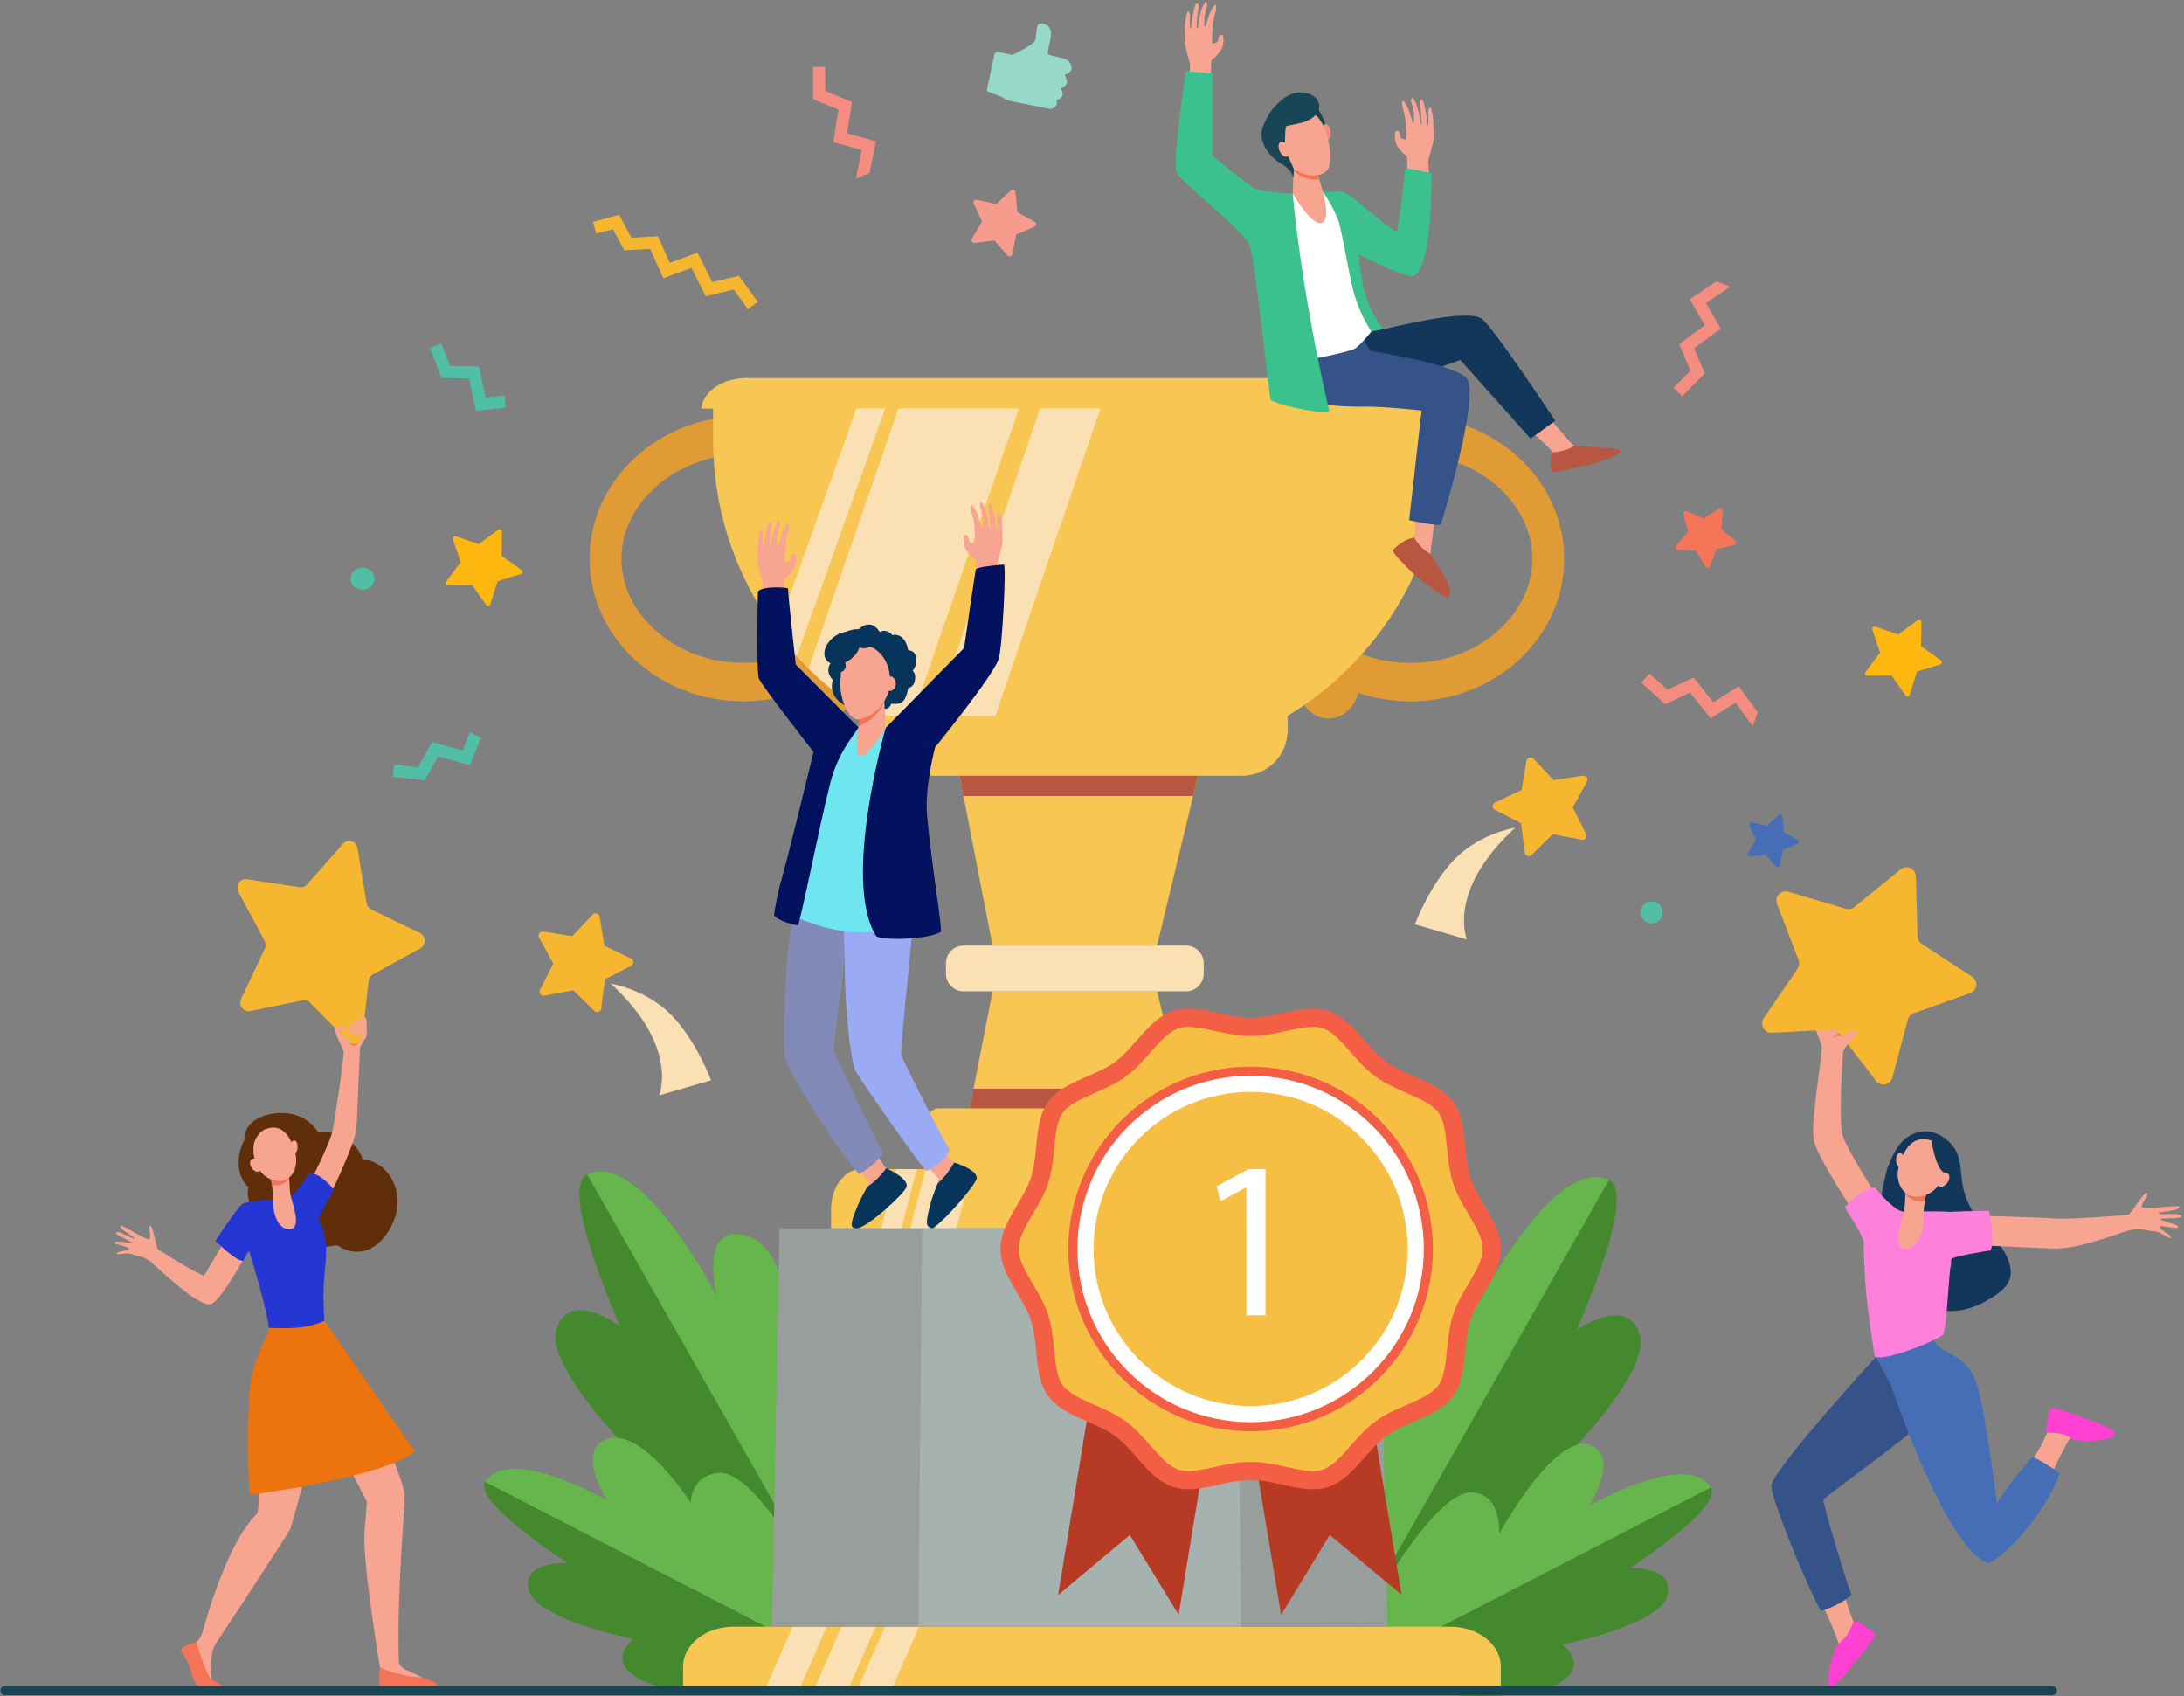 <svg width="725" height="563" viewBox="0 0 725 563" fill="none" xmlns="http://www.w3.org/2000/svg">
<rect x="0" y="0" width="725" height="563" fill="#808080" stroke="none"/>
<g clip-path="url(#clip0_2360_2199)">
<path d="M439.5 558.971C439.5 558.971 510.51 523.957 522.719 505.696C534.929 487.435 516.996 486.401 516.996 486.401C516.996 486.401 548.687 455.58 544.227 442.607C539.767 429.635 523.352 441.531 523.352 441.531C523.352 441.531 543.731 396.173 534.124 391.614C516.229 383.12 491.123 431.924 491.123 431.924C491.123 431.924 496.518 410.722 484.194 411.412C465.613 412.45 466.38 460.406 466.38 460.406C466.38 460.406 464.282 442.02 453.079 447.991C432.968 458.709 439.5 558.971 439.5 558.971Z" fill="#45892E"/>
<path d="M449.02 440.574C457.769 435.72 466.479 449.906 466.479 449.906C466.479 449.906 465.598 412.45 484.179 411.412C496.503 410.722 491.108 431.924 491.108 431.924C491.108 431.924 516.214 383.12 534.108 391.614L439.416 558.189C438.749 546.559 431.694 450.189 449.02 440.574Z" fill="#67B64D"/>
<path d="M441.335 559.396C441.335 559.396 499.41 566.611 514.447 560.182C529.484 553.753 518.709 545.813 518.709 545.813C518.709 545.813 550.999 539.468 553.491 529.563C555.982 519.658 541.087 520.448 541.087 520.448C541.087 520.448 572.045 500.402 567.906 493.652C560.195 481.084 524.707 501.321 524.707 501.321C524.707 501.321 536.688 490.291 528.721 485.712C516.706 478.81 497.701 509.036 497.701 509.036C497.701 509.036 498.88 501.585 489.467 500.76C472.576 499.28 441.335 559.396 441.335 559.396Z" fill="#45892E"/>
<path d="M489.086 495.353C498.499 496.177 497.701 509.042 497.701 509.042C497.701 509.042 517.049 473.215 529.064 480.117C537.031 484.696 527.607 499.729 527.607 499.729C527.607 499.729 560.195 481.09 567.906 493.658L441.16 559.082C445.468 551.554 473.309 493.968 489.086 495.353Z" fill="#67B64D"/>
<path d="M289.522 557.143C289.522 557.143 218.513 522.129 206.299 503.868C194.086 485.607 212.023 484.573 212.023 484.573C212.023 484.573 180.331 453.752 184.792 440.779C189.252 427.807 205.887 440.203 205.887 440.203C205.887 440.203 185.284 394.345 194.899 389.786C212.793 381.292 237.895 430.096 237.895 430.096C237.895 430.096 232.5 408.893 244.824 409.584C263.405 410.622 262.638 458.578 262.638 458.578C262.638 458.578 264.737 440.192 275.939 446.167C296.054 456.88 289.522 557.143 289.522 557.143Z" fill="#45892E"/>
<path d="M280.003 438.746C271.254 433.892 262.543 448.078 262.543 448.078C262.543 448.078 263.424 410.622 244.843 409.584C232.519 408.893 237.914 430.096 237.914 430.096C237.914 430.096 212.812 381.292 194.918 389.786L289.595 556.349C290.274 544.731 297.329 448.372 280.003 438.746Z" fill="#67B64D"/>
<path d="M287.687 557.577C287.687 557.577 229.612 564.788 214.575 558.363C199.538 551.938 210.313 543.994 210.313 543.994C210.313 543.994 178.023 537.653 175.535 527.732C173.048 517.812 188.458 518.8 188.458 518.8C188.458 518.8 156.977 498.579 161.117 491.818C168.828 479.276 204.315 499.498 204.315 499.498C204.315 499.498 192.335 488.464 200.301 483.889C212.316 476.983 231.325 507.209 231.325 507.209C231.325 507.209 230.142 499.758 239.555 498.933C256.446 497.457 287.687 557.577 287.687 557.577Z" fill="#45892E"/>
<path d="M238.567 488.847C229.15 489.675 229.299 498.817 229.299 498.817C229.299 498.817 211.973 471.388 199.958 478.29C191.991 482.868 201.416 497.901 201.416 497.901C201.416 497.901 168.828 479.278 161.117 491.831L287.866 557.254C283.555 549.727 254.34 487.466 238.567 488.847Z" fill="#67B64D"/>
<path d="M626.812 386.992C628.56 382.795 630.338 378.575 634.871 376.446C638.537 374.721 642.372 375.37 645.63 377.823C654.868 384.767 646.821 392.421 657.332 405.588C660.598 409.682 664.555 412.986 666.512 417.798C669.252 424.509 665.99 427.718 660.759 430.949C635.733 446.33 622.604 414.745 623.085 407.523C623.447 402.131 625.687 389.701 626.812 386.992Z" fill="#13375B"/>
<path d="M611.745 527.047C612.59 530.812 613.739 534.502 615.179 538.081C615.305 538.356 616.457 539.34 616.595 539.607C616.213 546.475 612.016 550.699 608.01 553.725C608.773 550.241 610.623 546.208 610.341 545.449C608.74 540.761 606.786 536.201 604.496 531.809C607.899 531.336 609.04 529.222 611.745 527.047Z" fill="#F7A491"/>
<path d="M627.19 445.438L648.496 461.619C648.496 461.619 637.946 471.768 633.997 475.538C630.048 479.307 605.629 496.874 605.282 497.74C605.026 498.381 610.837 518.572 614.584 529.351C612.333 531.64 607.373 533.907 604.439 534.651C597.052 520.556 587.975 496.496 587.975 493.238C587.963 487.919 627.19 445.438 627.19 445.438Z" fill="#355389"/>
<path d="M686.952 477.719C686.257 478.399 681.633 487.407 679.87 492.218C677.295 490.597 675.738 488.662 672.861 487.571C675.131 484.286 679.557 476.376 679.924 474.495C680.786 470.031 681.801 469.375 681.801 469.375C681.801 469.375 696.765 474.438 697.765 475.861C698.765 477.284 689.752 474.991 686.952 477.719Z" fill="#F7A491"/>
<path d="M679.748 475.497C678.604 475.497 679.847 470.251 680.13 469.041C680.431 467.683 681.217 467.274 681.412 467.225C681.942 467.095 698.581 472.723 701.389 474.745C701.612 474.942 701.808 475.166 701.973 475.413C703.499 478.282 689.798 478.828 687.825 477.572C686.055 476.458 684.972 475.481 679.748 475.497Z" fill="#FF40D2"/>
<path d="M622.642 450.212L641.239 442.699C641.162 442.73 641.349 443.462 641.365 443.512C643.108 450.3 652.429 447.682 656.245 459.476C658.958 467.809 662.93 498.973 662.93 498.973C662.93 498.973 665.745 493.632 674.494 483.757C675.173 482.994 683.792 488.916 683.792 488.916C677.382 505.91 661.644 519.718 659.511 518.741C645.111 512.133 627.816 460.01 627.843 460.014C626.213 456.824 622.642 450.212 622.642 450.212Z" fill="#466EB6"/>
<path d="M621.955 395.358C621.955 395.358 613.233 381.549 611.715 376.956C610.196 372.362 611.715 350.488 611.848 348.931C611.982 347.374 617.262 343.128 616.427 341.907C615.591 340.686 608.323 339.686 607.098 339.927C605.873 340.167 603.504 339.927 602.519 340.93C602.394 341.06 604.835 346.817 604.782 347.71C604.435 353.815 600.967 373.216 602.111 378.467C603.416 384.499 616.366 403.786 616.366 403.786L621.955 395.358Z" fill="#F7A491"/>
<path d="M653.628 403.402C653.628 403.402 676.959 403.982 682.079 404.402C687.2 404.822 705.789 403.257 706.498 403.193C707.208 403.128 711.981 395.046 712.771 395.913C713.561 396.779 710.123 399.911 711.187 400.724C712.252 401.537 723.683 399.717 723.53 400.56C723.248 402.143 716.579 401.941 716.583 402.704C716.586 403.467 723.565 402.277 724.038 403.544C724.511 404.81 717.33 404.059 717.04 404.623C716.75 405.188 723.702 406.226 722.992 407.405C722.611 408.046 716.838 406.336 716.865 407.21C716.892 408.084 721.104 410.068 720.585 410.762C720.066 411.457 717.281 408.63 714.839 408.595C712.397 408.561 710.642 407.283 706.75 408.355C702.858 409.427 689.581 414.78 681.244 414.387C672.907 413.994 654.536 413.174 654.536 413.174L653.628 403.402Z" fill="#F7A491"/>
<path d="M619.38 427.767C619.063 423.917 618.525 413.532 618.701 412.257C617.556 408.259 613.291 402.337 612.398 400.658C612.398 400.658 618.159 394.13 622.432 394.172C622.432 394.172 626.977 399.895 630.349 401.669C630.399 401.669 631.544 402.177 632.047 402.177C635.302 402.154 646.683 401.795 648.805 402.44L647.603 420.026C646.993 421.033 646.248 441.255 644.989 442.918C643.73 444.582 625.412 452.159 622.375 450.202C622.257 450.141 620.013 435.543 619.38 427.767Z" fill="#FF80DB"/>
<path d="M642.879 402.864C644.978 401.86 660.312 401.895 660.312 401.895C660.312 401.895 662.437 412.471 660.72 415.016C660.72 415.016 647.137 417.034 647.527 418.149L642.879 402.864Z" fill="#FF80DB"/>
<path d="M639.472 395.714C639.472 395.714 638.293 401.818 638.53 404.222C638.766 406.626 637.629 414.383 632.536 414.409C627.442 414.436 631.57 404.55 632.051 402.2C632.532 399.849 632.642 392.539 632.642 392.539L639.472 395.714Z" fill="#F7A491"/>
<path d="M632.536 396.194C632.612 394.199 632.639 392.531 632.639 392.531L639.472 395.717C639.472 395.717 639.232 396.965 638.988 398.556C635.996 399.151 633.829 398.045 632.536 396.194Z" fill="#F47458"/>
<path d="M641.968 378.878C643.684 379.941 644.964 381.582 645.577 383.506C646.538 386.669 645.443 394.834 638.644 396.807C631.845 398.779 628.9 392.312 630.3 387.268C631.7 382.224 634.73 375.795 641.968 378.878Z" fill="#F7A491"/>
<path d="M629.434 385.29C629.567 386.649 630.315 387.686 631.109 387.61C631.902 387.534 632.433 386.366 632.299 385.008C632.166 383.65 631.418 382.612 630.624 382.692C629.83 382.772 629.3 383.932 629.434 385.29Z" fill="#F7A491"/>
<path d="M615.244 538.249C615.626 537.154 620.086 540.443 621.131 541.103C622.31 541.866 622.425 542.724 622.406 542.926C622.348 543.457 611.791 557.425 608.632 559.405C608.276 559.575 607.875 559.627 607.487 559.554C605.671 558.925 608.201 547.726 610.479 545.437C611.963 543.968 613.481 543.163 615.244 538.249Z" fill="#FF40D2"/>
<path d="M653.971 329.639L635.241 336.297C634.771 336.465 634.348 336.745 634.01 337.112C633.672 337.48 633.428 337.924 633.299 338.407L628.175 357.663C628.027 358.218 627.726 358.721 627.307 359.114C626.887 359.507 626.366 359.775 625.803 359.887C625.239 359.999 624.655 359.951 624.117 359.748C623.58 359.545 623.11 359.196 622.76 358.739L610.631 342.924C610.327 342.528 609.932 342.211 609.478 342.002C609.025 341.792 608.528 341.696 608.029 341.722L588.189 342.756C587.614 342.785 587.043 342.652 586.539 342.374C586.035 342.095 585.62 341.682 585.339 341.18C585.057 340.678 584.922 340.107 584.948 339.532C584.973 338.957 585.159 338.401 585.483 337.926L596.72 321.493C597.002 321.08 597.18 320.605 597.238 320.109C597.296 319.612 597.232 319.109 597.052 318.642L589.909 300.023C589.702 299.487 589.65 298.904 589.757 298.34C589.864 297.775 590.127 297.252 590.516 296.829C590.905 296.406 591.405 296.101 591.958 295.947C592.512 295.794 593.097 295.798 593.648 295.96L612.726 301.618C613.204 301.762 613.71 301.786 614.199 301.689C614.689 301.592 615.147 301.376 615.534 301.061L630.971 288.519C631.418 288.157 631.958 287.927 632.528 287.856C633.099 287.784 633.679 287.874 634.201 288.116C634.723 288.357 635.168 288.739 635.484 289.22C635.8 289.701 635.975 290.26 635.989 290.835L636.538 310.767C636.552 311.268 636.687 311.757 636.932 312.193C637.176 312.63 637.523 313.001 637.942 313.274L654.627 324.141C655.109 324.456 655.493 324.899 655.736 325.421C655.979 325.942 656.072 326.522 656.004 327.093C655.936 327.665 655.709 328.206 655.35 328.655C654.991 329.105 654.513 329.446 653.971 329.639Z" fill="#F7B62F"/>
<path d="M616.305 342.096C617.003 343.122 613.218 346.373 612.169 348.17L609.792 344.931C610.963 344.702 615.507 340.924 616.305 342.096Z" fill="#F7A491"/>
<path d="M641.17 378.469C641.17 378.469 642.402 387.576 645.367 389.221C648.332 390.865 647.076 394.906 647.076 394.906C647.076 394.906 649.747 385.524 647.42 382.509C645.092 379.495 641.17 378.469 641.17 378.469Z" fill="#13375B"/>
<path d="M643.604 390.528C642.803 391.714 642.807 393.114 643.604 393.652C644.402 394.19 645.707 393.652 646.504 392.481C647.301 391.31 647.298 389.894 646.504 389.356C645.71 388.818 644.402 389.341 643.604 390.528Z" fill="#F7A491"/>
<path d="M610.585 342.863C610.585 342.886 610.623 342.905 610.639 342.928L611.501 344.054C610.868 343.882 609.662 343.539 608.483 344.344C608.483 344.344 608.872 343.512 610.585 342.863Z" fill="#F47257"/>
<path d="M98.722 444.078C98.951 444.174 95.67 448.382 92.511 451.354C89.947 454.571 87.551 458.378 86.715 462.53C85.46 468.844 86.505 500.028 85.41 502.249C76.005 511.444 69.191 534.524 67.279 541.548C66.907 542.92 66.153 544.158 65.105 545.119L65.524 553.078L70.206 557.397C70.206 557.397 69.164 550.911 71.244 546.104C71.244 546.104 94.926 510.238 96.33 507.499C99.001 499.692 108.799 459.691 108.799 459.691L111.088 450.496L98.722 444.078Z" fill="#F7A491"/>
<path d="M59.984 547.698C59.984 547.698 62.945 552.276 63.197 554.035C63.449 555.794 65.024 559.839 66.768 560.094C67.15 560.151 73.941 560.651 73.891 559.804C73.853 559.156 71.4 558.232 70.259 557.442C68.29 556.084 65.234 545.008 65.234 545.008C65.234 545.008 60.114 546.278 59.984 547.698Z" fill="#F47458"/>
<path d="M118.964 457.909C118.964 457.909 134.225 490.524 134.317 496.258C134.401 501.173 131.646 528.751 132.409 551.716C132.436 552.548 133.489 553.647 135.015 554.349C135.877 554.73 140.029 556.6 140.029 556.6L140.601 558.084L126.293 557.062L126.087 553.155C126.087 553.155 120.394 518.815 120.974 509.086C121.066 507.56 121.806 498.403 121.806 498.403L104.606 465.189L115.423 450.973L118.964 457.909Z" fill="#F7A491"/>
<path d="M120.394 384.702C118.105 378.544 112.046 374.812 105.758 375.964C104.797 374.415 103.538 373.071 102.054 372.012C100.569 370.952 98.89 370.197 97.112 369.791C90.21 368.311 80.874 371.039 81.126 378.349C78.455 383.259 78.344 390.28 82.442 394.015C81.015 400.62 87.2 406.988 95.239 406.77C98.04 411.391 103.374 414.359 108.677 413.726C109.951 413.573 111.893 413.257 112.214 413.344C111.81 413.272 120.734 420.113 128.3 409.59C136.015 398.842 130.593 385.846 120.394 384.702Z" fill="#602F0A"/>
<path d="M119.482 347.763C119.855 346.881 120.315 346.039 120.856 345.248L121.451 344.378C121.524 344.222 121.581 344.092 121.611 343.997C121.871 343.234 121.673 340.746 121.673 340.746L116.457 342.009L115.312 345.023C114.148 344.485 112.164 340.445 111.443 341.418C110.585 342.562 113.809 347.522 114.064 348.869C114.32 350.216 111.291 371.083 110.417 375.226C109.543 379.37 103.641 390.938 103.641 390.938L109.04 397.806C109.04 397.806 117.697 380.167 118.265 374.78C118.326 374.215 118.395 373.368 118.468 372.319L119.482 347.763Z" fill="#F7A491"/>
<path d="M83.514 413.113L77.1 407.676C77.1 407.676 71.907 416.333 67.749 423.391C63.62 421.9 52.96 414.952 52.433 414.616C51.907 414.28 50.739 406.439 49.835 406.855C48.931 407.271 50.529 411.003 49.434 411.281C48.339 411.56 40.129 406.073 39.961 406.806C39.644 408.179 44.86 410.362 44.596 410.976C44.333 411.59 39.354 408.175 38.56 409.026C37.767 409.877 43.562 411.804 43.593 412.357C43.623 412.91 37.912 411.3 38.061 412.498C38.145 413.147 43.173 413.803 42.857 414.498C42.54 415.192 38.621 415.303 38.785 416.024C38.95 416.745 42.055 415.471 43.952 416.302C45.848 417.134 47.63 416.726 50.278 418.973C52.926 421.22 65.921 433.934 69.984 432.842C73.521 431.908 83.514 413.113 83.514 413.113Z" fill="#F7A491"/>
<path d="M105.819 405.02C106.231 402.513 110.112 396.244 110.722 394.699C110.722 394.699 106.224 388.976 102.572 389.415C102.572 389.415 97.666 397.549 94.873 397.809C92.08 398.068 82.282 398.507 80.549 399.548C78.817 400.59 71.526 411.804 71.526 411.804C71.526 411.804 78.088 418.504 80.725 418.488C80.725 418.488 82.129 415.726 82.69 415.123C83.072 416.405 89.199 436.207 89.176 440.687L89.226 440.725C90.576 441.824 92.135 442.636 93.809 443.114C95.483 443.591 97.237 443.722 98.963 443.5C100.689 443.278 102.353 442.707 103.851 441.822C105.35 440.937 106.653 439.756 107.681 438.352C107.376 434.404 107.3 430.442 107.456 426.486C107.929 417.592 109.734 412.849 105.819 405.02Z" fill="#2436D3"/>
<path d="M137.633 481.631L107.693 438.375C105.901 439.153 104.036 439.749 102.126 440.157C97.834 440.985 93.537 440.851 89.188 440.71C89.189 440.852 89.181 440.993 89.165 441.134C88.665 444.701 83.934 450.222 82.961 461.043C81.854 473.325 82.522 494.661 82.896 496.061C102.801 493.642 131.986 487.556 137.633 481.631Z" fill="#ED730F"/>
<path d="M120.188 344.512C120.188 344.512 118.307 345.771 116.709 345.367C115.874 345.189 115.082 344.849 114.377 344.367C114.377 344.367 115.259 345.977 116.564 346.679C118.799 347.885 120.188 344.512 120.188 344.512Z" fill="#F47458"/>
<path d="M83.049 335.586L100.459 331.995C100.899 331.906 101.354 331.929 101.783 332.062C102.212 332.196 102.6 332.435 102.912 332.758L115.64 345.7C116.008 346.07 116.474 346.327 116.983 346.44C117.492 346.553 118.023 346.516 118.513 346.336C119.002 346.155 119.429 345.838 119.743 345.422C120.057 345.005 120.245 344.507 120.284 343.987L122.359 325.589C122.407 325.133 122.564 324.696 122.815 324.313C123.067 323.93 123.406 323.613 123.805 323.387L139.506 314.772C139.962 314.509 140.339 314.128 140.597 313.668C140.855 313.208 140.984 312.688 140.97 312.161C140.956 311.634 140.801 311.121 140.519 310.675C140.238 310.229 139.842 309.868 139.372 309.629L123.241 301.853C122.83 301.651 122.474 301.353 122.203 300.985C121.932 300.616 121.754 300.188 121.684 299.735L118.662 281.456C118.596 280.938 118.382 280.451 118.046 280.052C117.711 279.653 117.267 279.358 116.769 279.204C116.271 279.05 115.739 279.042 115.237 279.181C114.734 279.321 114.282 279.601 113.935 279.99L101.893 293.585C101.598 293.923 101.223 294.181 100.803 294.335C100.382 294.49 99.929 294.536 99.486 294.47L81.934 291.799C79.68 291.456 78.031 293.959 79.145 296.034L87.826 312.216C88.044 312.625 88.164 313.079 88.176 313.543C88.188 314.007 88.091 314.467 87.894 314.887L80.061 331.503C79.042 333.632 80.817 336.047 83.049 335.586Z" fill="#F7B62F"/>
<path d="M89.825 390.613C89.825 390.613 90.878 396.283 90.668 398.519C90.458 400.755 91.469 407.966 96.01 407.989C100.55 408.012 96.872 398.832 96.445 396.634C96.017 394.436 95.914 387.656 95.914 387.656L89.825 390.613Z" fill="#F7A491"/>
<path d="M96.017 391.06C95.945 389.202 95.922 387.656 95.922 387.656L89.817 390.613C89.817 390.613 90.031 391.758 90.248 393.25C92.927 393.807 94.861 392.78 96.017 391.06Z" fill="#F47458"/>
<path d="M87.597 374.967C86.052 375.975 84.915 377.499 84.388 379.267C83.529 382.208 84.506 389.797 90.576 391.629C96.647 393.46 99.276 387.432 98.024 382.75C96.773 378.069 94.056 372.101 87.597 374.967Z" fill="#F7A491"/>
<path d="M98.784 380.927C98.665 382.19 97.994 383.155 97.288 383.083C96.582 383.01 96.109 381.938 96.227 380.664C96.346 379.389 97.013 378.439 97.719 378.512C98.425 378.584 98.902 379.664 98.784 380.927Z" fill="#F7A491"/>
<path d="M86.135 385.797C86.849 386.9 86.845 388.201 86.135 388.705C85.426 389.208 84.262 388.705 83.548 387.614C82.835 386.522 82.839 385.21 83.548 384.706C84.258 384.203 85.422 384.691 86.135 385.797Z" fill="#F7A491"/>
<path d="M121.058 337.588C119.879 337.359 114.896 341.27 114.954 341.853C115.011 342.437 119.86 339.946 119.998 340.358C120.108 340.671 114.557 342.124 114.847 342.681C115.045 343.063 120.024 342.014 120.158 342.258C120.364 342.639 116.003 342.8 116.285 343.223C116.609 343.712 120.764 343.509 120.764 343.509C120.764 343.509 121.6 342.166 121.684 341.663C121.723 341.377 121.729 341.088 121.703 340.8C121.703 340.526 121.81 340.285 121.772 339.976C121.604 338.717 121.714 337.721 121.058 337.588Z" fill="#F7A491"/>
<path d="M114.416 340.581L112.561 342.87L111.34 341.958C111.309 341.875 111.296 341.787 111.303 341.698C111.31 341.61 111.335 341.524 111.378 341.447C111.523 341.134 114.377 339.734 114.416 340.581Z" fill="#F7A491"/>
<path d="M126.255 559.781H144.329C144.996 559.72 145.157 559.182 144.928 558.85C144.451 558.163 142.341 557.66 139.968 556.561C135.813 556.996 126.758 554.153 126.102 553.203C125.728 555.122 125.881 559.701 126.255 559.781Z" fill="#F47458"/>
<path d="M112.695 342.715C112.695 342.715 115.148 344.214 116.163 345.962C116.461 346.434 116.663 346.96 116.757 347.51C116.85 348.06 116.834 348.623 116.709 349.167L112.512 343.997L112.695 342.715Z" fill="#F7A491"/>
<path d="M471.901 138.262C471.462 140.314 471.069 142.436 469.993 144.153C468.159 146.371 466.422 148.66 464.781 151.021C465.926 150.94 467.052 150.887 468.215 150.887C479.532 150.887 490.063 154.874 497.869 162.112C504.847 168.579 508.686 176.87 508.686 185.455C508.686 194.04 504.847 202.331 497.869 208.802C490.063 216.051 479.532 220.023 468.215 220.023C456.899 220.023 446.418 216.059 438.623 208.855C438.054 210.538 437.478 212.209 436.921 213.888C433.105 215.822 430.435 220.374 430.435 225.689C430.435 232.755 435.177 238.486 441.026 238.486C445.628 238.486 449.535 234.934 450.996 229.985C456.553 231.833 462.371 232.772 468.227 232.767C496.404 232.767 519.251 211.583 519.251 185.455C519.236 160.46 498.357 140.017 471.901 138.262Z" fill="#E09B35"/>
<path d="M243.08 138.262C243.515 140.314 243.912 142.436 244.988 144.153C246.82 146.371 248.557 148.66 250.2 151.021C249.055 150.94 247.911 150.887 246.766 150.887C235.449 150.887 224.915 154.874 217.112 162.112C210.134 168.579 206.292 176.87 206.292 185.455C206.292 194.04 210.138 202.312 217.101 208.783C224.904 216.032 235.438 220.004 246.755 220.004C258.071 220.004 268.549 216.04 276.347 208.836C276.916 210.519 277.492 212.19 278.045 213.869C281.861 215.803 284.531 220.355 284.531 225.67C284.531 232.736 279.789 238.467 273.936 238.467C269.335 238.467 265.431 234.915 263.97 229.966C258.413 231.814 252.595 232.753 246.739 232.748C218.562 232.748 195.715 211.564 195.715 185.436C195.734 160.46 216.624 140.017 243.08 138.262Z" fill="#E09B35"/>
<path d="M479.242 132.875V145.939C479.242 204.968 431.377 252.833 372.348 252.833C345.159 252.451 326.505 255.283 300.69 243.855C263.493 227.544 236.716 190.168 236.716 145.939V132.875H479.242Z" fill="#F7C653"/>
<path d="M300.69 243.859L300.77 243.893L339.196 132.863H299.194L268.396 221.863C277.721 231.113 288.667 238.569 300.69 243.859Z" fill="#FAE0B2"/>
<path d="M325.689 251.345L366.236 132.875H346.14L307.253 246.534C313.226 248.737 319.401 250.349 325.689 251.345Z" fill="#FAE0B2"/>
<path d="M264.5 217.807L294.822 132.875H285.283L257.85 209.718C259.936 212.526 262.153 215.223 264.5 217.807Z" fill="#FAE0B2"/>
<path d="M468.654 125.473H247.915C239.86 125.473 233.29 129.956 232.828 135.603H483.74C483.275 129.956 476.709 125.473 468.654 125.473Z" fill="#F7C653"/>
<path d="M316.993 249.707L329.481 313.818H384.096L399.571 249.707H316.993Z" fill="#F7C653"/>
<path d="M399.575 249.711L396.084 264.179H319.817L316.997 249.711H399.575Z" fill="#B75742"/>
<path d="M399.575 393.138H316.997L323.186 361.314L329.478 329.02H384.104L391.899 361.314L399.575 393.138Z" fill="#F7C653"/>
<path d="M399.575 393.137H316.997L323.186 361.312H391.899L399.575 393.137Z" fill="#B75742"/>
<path d="M319.901 313.824H393.677C394.451 313.822 395.219 313.973 395.936 314.268C396.652 314.563 397.303 314.997 397.852 315.544C398.401 316.092 398.836 316.742 399.133 317.457C399.43 318.173 399.583 318.94 399.583 319.715V323.126C399.583 323.901 399.43 324.669 399.133 325.385C398.836 326.101 398.401 326.751 397.852 327.299C397.304 327.846 396.652 328.28 395.936 328.576C395.219 328.871 394.452 329.023 393.677 329.021H319.905C318.341 329.021 316.842 328.4 315.736 327.295C314.631 326.189 314.01 324.69 314.01 323.126V319.711C314.011 318.15 314.632 316.652 315.737 315.548C316.841 314.444 318.339 313.824 319.901 313.824Z" fill="#FAE0B2"/>
<path d="M311.537 367.863H402.254C403.164 367.863 404.038 368.225 404.682 368.869C405.326 369.513 405.688 370.386 405.688 371.297V388.818H308.122V371.282C308.127 370.377 308.487 369.511 309.127 368.87C309.766 368.23 310.633 367.868 311.537 367.863Z" fill="#F7C653"/>
<path d="M437.894 401.309V407.68H275.889V401.309C275.889 393.971 280.369 388.012 285.886 388.012H427.897C433.414 388.012 437.894 393.971 437.894 401.309Z" fill="#F7C653"/>
<path d="M314.029 388.02L308.905 407.684H302.144L307.268 388.02H314.029Z" fill="#FAE0B2"/>
<path d="M304.349 388.02L299.225 407.684H292.456L297.588 388.02H304.349Z" fill="#FAE0B2"/>
<path d="M322.637 388.02L317.512 407.684H310.74L315.876 388.02H322.637Z" fill="#FAE0B2"/>
<path d="M498.216 553.184V559.552H226.743V553.184C226.743 545.843 234.248 539.887 243.496 539.887H481.459C490.707 539.887 498.216 545.843 498.216 553.184Z" fill="#F7C653"/>
<path d="M290.655 539.887L282.067 559.552H270.739L279.327 539.887H290.655Z" fill="#FAE0B2"/>
<path d="M274.436 539.887L265.847 559.552H254.504L263.104 539.887H274.436Z" fill="#FAE0B2"/>
<path d="M305.078 539.887L296.489 559.552H285.146L293.75 539.887H305.078Z" fill="#FAE0B2"/>
<path d="M427.44 237.59V242.397C427.441 244.375 427.052 246.333 426.296 248.16C425.54 249.988 424.432 251.648 423.034 253.047C421.636 254.446 419.976 255.556 418.15 256.313C416.323 257.07 414.365 257.46 412.388 257.461H303.647C301.669 257.461 299.71 257.072 297.882 256.315C296.054 255.558 294.393 254.449 292.994 253.05C291.596 251.651 290.486 249.99 289.729 248.162C288.972 246.335 288.583 244.376 288.584 242.397V237.59H427.44Z" fill="#F7C653"/>
<path d="M460.546 539.889H256.255L258.747 407.688H457.807L460.546 539.889Z" fill="#979E9C"/>
<path d="M411.964 539.889H304.837L306.142 407.688H410.529L411.964 539.889Z" fill="#A6B2AF"/>
<path d="M681.271 559.551H1.646C1.241 559.551 0.853 559.712 0.567 559.998C0.28 560.284 0.12 560.672 0.12 561.077C0.12 561.482 0.28 561.87 0.567 562.156C0.853 562.442 1.241 562.603 1.646 562.603H681.271C681.675 562.603 682.063 562.442 682.35 562.156C682.636 561.87 682.797 561.482 682.797 561.077C682.797 560.672 682.636 560.284 682.35 559.998C682.063 559.712 681.675 559.551 681.271 559.551Z" fill="#184655"/>
<path d="M391.261 535.912L375.061 509.463L351.256 529.341L375.752 380.188L415.757 386.758L391.261 535.912Z" fill="#B73A25"/>
<path d="M465.266 529.268L441.412 509.443L425.272 535.93L400.434 386.83L440.424 380.168L465.266 529.268Z" fill="#B73A25"/>
<path d="M498.216 414.514C498.216 423.133 490.616 430.444 488.094 438.22C485.476 446.278 487.235 456.641 482.371 463.348C477.437 470.121 467.006 471.628 460.241 476.558C453.533 481.441 448.901 490.923 440.843 493.54C433.071 496.066 423.784 491.197 415.169 491.197C406.554 491.197 397.267 496.066 389.491 493.54C381.433 490.923 376.805 481.441 370.097 476.558C363.321 471.628 352.889 470.121 347.967 463.348C343.087 456.641 344.846 446.278 342.244 438.22C339.718 430.444 332.122 423.133 332.122 414.514C332.122 405.895 339.718 398.589 342.244 390.813C344.862 382.755 343.103 372.392 347.967 365.684C352.897 358.912 363.328 357.405 370.097 352.475C376.805 347.591 381.433 338.106 389.491 335.492C397.267 332.967 406.55 337.835 415.169 337.835C423.788 337.835 433.071 332.967 440.843 335.492C448.901 338.106 453.533 347.591 460.241 352.475C467.013 357.405 477.449 358.912 482.371 365.684C487.251 372.392 485.492 382.755 488.094 390.813C490.616 398.589 498.216 405.899 498.216 414.514Z" fill="#F45E44"/>
<path d="M435.845 488.24C433.235 488.24 430.194 487.572 426.978 486.862C423.162 486.031 419.251 485.168 415.15 485.168C411.048 485.168 407.115 486.031 403.322 486.862C400.106 487.572 397.068 488.236 394.455 488.236C393.401 488.258 392.35 488.113 391.341 487.805C388.018 486.729 385.038 483.344 381.887 479.762C379.388 476.923 376.805 473.993 373.634 471.684C370.463 469.376 366.797 467.77 363.298 466.247C358.948 464.34 354.835 462.565 352.821 459.799C350.806 457.033 350.405 452.638 349.944 447.933C349.562 444.118 349.181 440.176 347.944 436.357C346.754 432.69 344.785 429.371 342.881 426.158C340.432 422.026 338.116 418.119 338.116 414.514C338.116 410.908 340.428 407.005 342.881 402.873C344.789 399.66 346.754 396.341 347.944 392.674C349.184 388.858 349.57 384.909 349.944 381.094C350.405 376.393 350.844 371.937 352.824 369.232C354.805 366.527 358.929 364.676 363.298 362.784C366.797 361.257 370.417 359.689 373.634 357.347C376.85 355.004 379.388 352.104 381.887 349.269C385.042 345.687 388.022 342.302 391.341 341.222C392.35 340.917 393.401 340.773 394.455 340.795C397.068 340.795 400.106 341.459 403.322 342.169C407.137 343 411.048 343.863 415.15 343.863C419.251 343.863 423.185 343 426.978 342.169C430.19 341.459 433.231 340.795 435.845 340.795C436.898 340.773 437.947 340.917 438.955 341.222C442.278 342.302 445.258 345.687 448.413 349.269C450.912 352.104 453.495 355.038 456.666 357.347C459.837 359.655 463.499 361.261 466.998 362.784C471.352 364.691 475.461 366.466 477.475 369.232C479.49 371.998 479.891 376.393 480.352 381.098C480.734 384.913 481.115 388.855 482.355 392.674C483.546 396.341 485.515 399.664 487.418 402.873C489.868 407.005 492.184 410.912 492.184 414.514C492.184 418.115 489.868 422.026 487.418 426.158C485.511 429.371 483.546 432.69 482.355 436.357C481.115 440.173 480.726 444.122 480.352 447.933C479.891 452.638 479.456 457.09 477.475 459.799C475.495 462.508 471.371 464.355 466.998 466.247C463.499 467.774 459.882 469.342 456.666 471.684C453.449 474.027 450.908 476.923 448.413 479.762C445.258 483.344 442.278 486.729 438.955 487.805C437.948 488.114 436.898 488.261 435.845 488.24Z" fill="#F7BE44"/>
<path d="M475.077 422.9C479.705 389.802 456.626 359.218 423.527 354.59C390.429 349.962 359.845 373.042 355.217 406.14C350.589 439.239 373.669 469.822 406.767 474.45C439.866 479.078 470.449 455.999 475.077 422.9Z" fill="#F45E44"/>
<path d="M415.146 472.014C446.9 472.014 472.641 446.272 472.641 414.519C472.641 382.765 446.9 357.023 415.146 357.023C383.392 357.023 357.651 382.765 357.651 414.519C357.651 446.272 383.392 472.014 415.146 472.014Z" fill="white"/>
<path d="M467.025 419.66C469.86 391.011 448.933 365.489 420.284 362.654C391.635 359.82 366.113 380.747 363.278 409.396C360.444 438.045 381.371 463.567 410.02 466.401C438.669 469.236 464.191 448.309 467.025 419.66Z" fill="#F7BE44"/>
<path d="M413.719 394.132H413.57L405.138 398.684L403.868 393.685L414.467 388.012H420.083V436.541H413.738L413.719 394.132Z" fill="white"/>
<path d="M475.698 47.283C475.125 49.622 474.099 53.319 474.099 53.319C474.183 54.338 474.48 58.565 474.839 63.75L467.208 60.698C467.208 60.698 467.3 52.251 466.956 51.732C466.67 51.297 466.193 51.842 463.85 48.5C463.179 47.535 463.053 45.81 463.053 45.81C463.053 45.81 462.912 43.689 463.389 43.49C463.613 43.415 463.857 43.422 464.076 43.511C464.295 43.6 464.475 43.764 464.583 43.975C464.759 44.356 464.713 45.196 464.884 45.562C465.056 45.928 466.159 46.371 466.624 46.348C467.09 46.325 466.567 40.072 466.567 40.072C466.567 40.072 466.308 38.301 466.185 37.718C466.075 37.225 465.625 35.775 465.625 35.775C465.625 35.775 465.094 33.669 465.751 33.509C466.132 33.414 467.116 35.123 467.788 36.943C468.513 38.896 468.933 40.968 469.131 40.941C469.619 40.877 469.36 37.447 469.36 37.447C469.12 36.695 468.961 35.92 468.887 35.134C468.429 34.226 468.124 32.544 468.933 32.403C469.081 32.38 470.142 34.516 470.142 34.516C470.142 34.516 470.562 36.023 470.806 36.729C471.233 37.969 471.298 39.93 471.523 40.797C471.71 41.518 471.878 41.22 471.954 41.251C471.948 40.471 471.894 39.692 471.79 38.919C471.794 38.162 471.737 37.405 471.619 36.657C471.451 35.87 471.341 35.071 471.291 34.268C471.161 32.494 472.279 32.677 472.664 34.299C472.809 34.913 472.966 35.588 473.118 36.271C473.721 38.942 473.702 41.491 473.988 41.514C474.37 41.541 474.114 36.878 474.114 36.878C474.114 36.878 474.686 34.295 475.259 36.691C475.663 38.376 475.858 40.105 475.839 41.838C475.789 42.517 476.266 44.944 475.698 47.283Z" fill="#F8A492"/>
<path d="M475.201 57.5C475.201 57.5 466.613 55.443 466.533 56.134C464.728 71.239 463.919 76.699 463.61 76.856C462.572 77.394 448.779 64.78 446.318 63.925C445.143 63.517 443.861 63.586 442.633 63.62C439.71 63.708 439.13 63.719 439.13 63.719H439.023V66.474C442.32 69.439 449.867 114.358 450.504 114.331C451.214 114.297 466.147 118.051 465.865 116.792C465.823 116.59 455.754 108.349 452.892 96.46C451.935 92.465 451.462 88.169 450.943 84.406C454.255 86.066 467.2 92.419 469.257 91.595C475.652 88.981 475.201 57.5 475.201 57.5Z" fill="#3AC18E"/>
<path d="M500.883 137.263C500.883 137.263 514.76 148.134 515.226 150.06C515.893 152.838 528.599 149.187 525.527 148.622C524.822 148.492 522.567 147.92 522.38 147.821C521.388 147.29 509.026 132.41 509.026 132.41L500.883 137.263Z" fill="#F7A491"/>
<path d="M531.495 148.62L522.631 147.898C522.631 147.898 520.102 149.993 515.233 150.092C514.752 151.652 514.613 153.297 514.825 154.915C514.89 155.361 514.962 156.716 515.416 156.685C517.053 156.575 521.414 155.491 526.382 154.495C526.382 154.495 533.063 153.084 536.92 150.775C540.778 148.467 531.495 148.62 531.495 148.62Z" fill="#B75742"/>
<path d="M438.71 109.996C445.841 110.959 453.086 110.646 460.108 109.072C473.114 106.02 487.495 103.219 491.707 105.669C495.099 107.638 516.275 139.626 516.275 139.626L508.098 145.598L484.778 119.485C484.778 119.485 455.018 130.462 448.348 129.244C433.128 126.486 432.915 114.334 438.71 109.996Z" fill="#13375B"/>
<path d="M449.817 103.539L459.985 115.623L441.122 121.369L438.707 109.995L449.817 103.539Z" fill="#13375B"/>
<path d="M470.482 158.734C470.482 158.734 469.864 175.522 469.478 178.361C469.093 181.2 476.602 189.712 475.644 186.755C475.423 186.072 474.854 183.817 474.854 183.607C474.854 182.482 477.636 163.336 477.636 163.336L470.482 158.734Z" fill="#F7A491"/>
<path d="M480.44 192.859L474.9 183.846C474.9 183.846 471.848 182.614 469.451 178.379C467.852 178.695 466.339 179.354 465.018 180.31C464.636 180.58 462.172 182.397 462.347 182.812C462.984 184.339 466.365 187.654 470.058 191.264C470.058 191.264 475.297 195.487 479.158 197.784C483.019 200.081 480.44 192.859 480.44 192.859Z" fill="#B75742"/>
<path d="M486.953 125.645C483.397 120.906 454.72 116.404 454.72 116.404L446.708 101.035L429.027 111.94C429.027 111.94 430.793 126.011 432.121 129.769C433.888 134.779 445.773 135.035 453.03 134.958C459.707 134.89 471.905 136.252 471.905 136.252L467.78 172.647C467.78 172.647 475.888 174.494 478.17 174.197C478.46 174.162 491.371 131.536 486.953 125.645Z" fill="#355389"/>
<path d="M439.122 63.773L429.145 64.331C429.145 64.331 428.916 64.399 428.847 64.414C428.035 64.563 428.775 93.637 429.5 104.477C430.225 115.316 431.694 119.895 431.694 119.895C431.694 119.895 445.223 117.495 449.375 115.881C451.099 115.213 455.269 109.998 455.269 109.998C455.269 109.998 451.008 104.275 448.863 94.965C447.207 87.788 445.166 75.067 443.999 72.412C441.316 66.311 439.122 63.773 439.122 63.773Z" fill="white"/>
<path d="M429.431 55.5L429.145 64.31C429.145 64.31 435.605 75.436 438.92 73.887C441.702 72.586 439.233 64.119 439.233 64.119C439.233 64.119 438.752 62.181 438.088 59.949C437.619 58.392 437.234 56.706 437.26 55.466C437.325 52.455 429.431 55.5 429.431 55.5Z" fill="#F7A491"/>
<path d="M437.253 55.466C437.322 52.455 429.427 55.5 429.427 55.5L429.397 56.362C429.64 56.739 429.938 57.078 430.282 57.366C432.471 59.053 435.219 59.845 437.97 59.579C437.543 58.248 437.301 56.863 437.253 55.466Z" fill="#F47458"/>
<path d="M437.146 35.414C437.146 35.414 440.435 40.374 440.683 44.548C440.855 46.909 440.638 49.282 440.042 51.572L429.485 38.951L437.146 35.414Z" fill="#184655"/>
<path d="M441.774 43.692C441.923 45.157 441.355 46.412 440.507 46.496C439.66 46.58 438.848 45.47 438.699 44.008C438.55 42.547 439.119 41.292 439.969 41.204C440.82 41.116 441.625 42.23 441.774 43.692Z" fill="#F48C7F"/>
<path d="M426.066 40.974C425.826 40.92 425.848 53.073 429.37 55.934C432.892 58.796 439.023 59.044 440.817 56.163C442.797 52.977 440.916 40.173 435.677 37.468C430.438 34.762 426.066 40.974 426.066 40.974Z" fill="#F7A491"/>
<path d="M425.173 33.432C422.502 35.791 421.182 37.511 419.362 41.705C417.126 46.859 421.564 52.197 425.288 54.318C429.011 56.44 429.317 59.008 429.317 59.008L429.469 57.424C429.545 56.941 429.53 56.448 429.424 55.971C429.291 55.526 429.114 55.096 428.893 54.688C428.576 54.009 427.558 51.69 427.161 51.079C426.116 49.461 425.91 49.114 426.425 47.577C426.806 46.398 426.364 43.791 426.978 41.853L431.988 40.773C431.988 40.773 435.124 40.01 436.707 38.194C441.251 32.937 432.266 27.091 425.173 33.432Z" fill="#184655"/>
<path d="M427.619 48.908C428.233 50.239 428.107 51.613 427.333 51.96C426.558 52.307 425.425 51.529 424.811 50.194C424.196 48.858 424.322 47.488 425.097 47.141C425.871 46.794 427.001 47.572 427.619 48.908Z" fill="#F7A491"/>
<path d="M393.478 15.384C394.047 17.727 395.077 21.424 395.077 21.424C394.993 22.439 394.695 26.671 394.337 31.852L401.968 28.8C401.968 28.8 401.876 20.352 402.216 19.837C402.506 19.398 402.979 19.944 405.321 16.602C405.997 15.636 406.123 13.912 406.123 13.912C406.123 13.912 406.264 11.79 405.787 11.592C405.562 11.518 405.318 11.527 405.098 11.616C404.879 11.706 404.698 11.87 404.589 12.08C404.417 12.462 404.463 13.301 404.291 13.668C404.119 14.034 403.017 14.476 402.551 14.454C402.086 14.431 402.609 8.177 402.609 8.177C402.609 8.177 402.868 6.403 402.99 5.823C403.105 5.327 403.555 3.877 403.555 3.877C403.555 3.877 404.081 1.775 403.429 1.611C403.047 1.515 402.063 3.228 401.391 5.045C400.666 6.998 400.247 9.074 400.048 9.043C399.56 8.978 399.819 5.552 399.819 5.552C400.059 4.8 400.218 4.025 400.293 3.24C400.75 2.332 401.056 0.645 400.247 0.508C400.098 0.481 399.033 2.622 399.033 2.622C399.033 2.622 398.618 4.129 398.373 4.831C397.946 6.075 397.881 8.036 397.656 8.902C397.469 9.619 397.301 9.326 397.225 9.352C397.149 9.379 397.267 8.383 397.389 7.021C397.383 6.263 397.441 5.507 397.561 4.758C397.728 3.971 397.836 3.173 397.885 2.37C398.019 0.596 396.901 0.779 396.515 2.401C396.366 3.019 396.214 3.694 396.057 4.377C395.458 7.048 395.477 9.596 395.191 9.616C394.81 9.646 395.062 4.98 395.062 4.98C395.062 4.98 394.493 2.401 393.917 4.797C393.508 6.48 393.313 8.208 393.337 9.94C393.402 10.619 392.91 13.046 393.478 15.384Z" fill="#F8A492"/>
<path d="M429.145 64.31C429.145 64.31 419.255 63.848 416.703 62.696C415.158 61.994 402.448 51.753 402.448 51.753L402.589 24.335L393.654 23.656C393.654 23.656 389.018 53.962 390.624 57.278C392.28 60.712 410.884 74.81 414.604 80.934C416.749 84.459 421.217 132.408 421.896 132.824C426.707 135.331 441.572 137.834 441.221 136.311C431.53 94.33 429.145 64.31 429.145 64.31Z" fill="#3AC18E"/>
<path d="M251.673 187.569C252.241 189.907 253.268 193.608 253.268 193.608C253.188 194.623 252.886 198.855 252.531 204.036L260.162 200.984C260.162 200.984 260.071 192.536 260.41 192.017C260.7 191.582 261.173 192.128 263.516 188.786C264.191 187.82 264.317 186.115 264.317 186.115C264.317 186.115 264.455 183.993 263.981 183.795C263.756 183.721 263.512 183.73 263.293 183.819C263.073 183.909 262.893 184.073 262.783 184.283C262.612 184.665 262.657 185.504 262.482 185.871C262.306 186.237 261.208 186.68 260.746 186.657C260.284 186.634 260.803 180.38 260.803 180.38C260.803 180.38 261.063 178.606 261.185 178.026C261.299 177.53 261.749 176.08 261.749 176.08C261.749 176.08 262.276 173.974 261.623 173.814C261.242 173.718 260.258 175.432 259.582 177.248C258.857 179.201 258.438 181.277 258.239 181.246C257.755 181.182 258.01 177.755 258.01 177.755C258.252 177.004 258.411 176.229 258.483 175.443C258.941 174.535 259.246 172.849 258.441 172.711C258.293 172.684 257.228 174.825 257.228 174.825C257.228 174.825 256.812 176.351 256.568 177.034C256.137 178.278 256.072 180.239 255.851 181.101C255.664 181.822 255.496 181.529 255.42 181.555C255.343 181.582 255.462 180.586 255.58 179.224C255.641 178.537 255.561 177.744 255.755 176.962C255.92 176.174 256.029 175.376 256.08 174.573C256.213 172.799 255.095 172.982 254.71 174.604C254.561 175.222 254.408 175.893 254.252 176.58C253.653 179.251 253.672 181.8 253.382 181.819C253.001 181.845 253.256 177.183 253.256 177.183C253.256 177.183 252.684 174.604 252.112 177C251.703 178.683 251.508 180.411 251.532 182.143C251.593 182.815 251.104 185.23 251.673 187.569Z" fill="#F8A492"/>
<path d="M332.553 181.405C331.984 183.744 330.954 187.441 330.954 187.441C331.038 188.46 331.336 192.687 331.694 197.872L324.063 194.82C324.063 194.82 324.155 186.373 323.815 185.854C323.525 185.419 323.052 185.964 320.71 182.622C320.034 181.657 319.908 179.951 319.908 179.951C319.908 179.951 319.767 177.83 320.244 177.631C320.469 177.556 320.714 177.564 320.934 177.653C321.154 177.743 321.334 177.908 321.442 178.12C321.614 178.501 321.568 179.337 321.74 179.703C321.912 180.069 323.014 180.512 323.48 180.489C323.945 180.466 323.422 174.213 323.422 174.213C323.422 174.213 323.163 172.442 323.041 171.862C322.926 171.366 322.476 169.916 322.476 169.916C322.476 169.916 321.95 167.81 322.602 167.65C322.984 167.555 323.968 169.264 324.64 171.084C325.365 173.038 325.784 175.109 325.983 175.083C326.471 175.018 326.212 171.588 326.212 171.588C325.973 170.844 325.814 170.076 325.738 169.298C325.281 168.39 324.975 166.704 325.784 166.563C325.933 166.54 326.998 168.68 326.998 168.68C326.998 168.68 327.413 170.184 327.658 170.889C328.085 172.133 328.15 174.094 328.375 174.957C328.562 175.678 328.73 175.38 328.806 175.411C328.882 175.441 328.76 174.442 328.642 173.079C328.648 172.322 328.59 171.565 328.47 170.817C328.304 170.03 328.194 169.231 328.142 168.428C328.012 166.654 329.13 166.837 329.516 168.459C329.665 169.077 329.817 169.749 329.974 170.435C330.573 173.106 330.554 175.651 330.84 175.674C331.221 175.701 330.969 171.038 330.969 171.038C330.969 171.038 331.538 168.459 332.114 170.851C332.524 172.518 332.724 174.229 332.709 175.945C332.629 176.639 333.121 179.066 332.553 181.405Z" fill="#F8A492"/>
<path d="M285.016 208.863C285.016 208.863 288.896 204.773 292.014 209.748C292.702 209.374 293.507 209.275 294.266 209.471C295.024 209.666 295.681 210.141 296.104 210.801C296.104 210.801 300.446 209.496 301.499 215.986C301.499 215.986 303.735 215.566 304.028 218.222C304.217 219.776 303.844 221.346 302.975 222.648C302.975 222.648 304.231 223.59 303.662 226.028C303.561 226.597 303.3 227.124 302.909 227.548C302.519 227.973 302.015 228.277 301.457 228.425C301.457 228.425 300.995 231.923 299.477 232.976C297.958 234.029 295.894 233.522 295.894 233.522C295.894 233.522 295.345 235.43 293.574 235.25C291.804 235.071 289.614 233.396 287.63 234.155C285.646 234.915 280.506 234.113 280.506 234.113C280.506 234.113 274.73 231.542 276.458 225.639C276.458 225.639 273.406 222.9 276.076 219.611C276.076 219.611 274.138 214.468 277.984 211.434C281.83 208.401 285.016 208.863 285.016 208.863Z" fill="#07345A"/>
<path d="M311.724 380.168C311.724 380.168 315.948 385.407 317.001 386.048C318.054 386.689 316.532 394.304 313.666 394.804C312.049 395.086 311.152 393.305 311.152 393.305L311.614 391.114L305.578 384.895L311.724 380.168Z" fill="#F7A491"/>
<path d="M289.942 381.461C289.942 381.461 293.464 387.184 294.425 387.97C295.386 388.756 292.899 396.097 289.999 396.223C288.358 396.299 287.71 394.418 287.71 394.418L288.45 392.305L283.257 385.364L289.942 381.461Z" fill="#F7A491"/>
<path d="M294.215 387.746C293.238 389.004 292.194 390.207 291.086 391.352C290.054 392.284 288.97 393.158 287.84 393.969C287.84 393.969 285.772 397.72 285.207 399.032C283.952 401.943 282.536 405.19 282.742 406.82C282.807 407.346 283.982 407.899 284.963 407.583C289.045 406.327 299.48 396.781 300.797 394.229C302.315 391.279 294.215 387.746 294.215 387.746Z" fill="#07345A"/>
<path d="M264.413 300.394C264.794 299.334 265.176 298.349 265.508 297.43C269.846 298.376 274.749 299.418 279.793 300.482L280.407 318.968C280.407 317.541 276.614 348.454 276.614 348.454C276.614 348.454 286.416 370.152 293.12 382.793C290.369 386.227 289.079 387.333 285.108 389.661C274.703 377.188 261.07 354.364 260.521 350.568C260.216 348.408 259.903 313.123 264.413 300.394Z" fill="#828BB7"/>
<path d="M303.17 305.738C301.846 320.142 298.897 347.682 299.141 349.895C299.904 352.657 312.999 378.129 315.36 381.849C313.487 384.673 310.583 387.725 307.462 388.568C306.848 388.736 285.199 357.93 284.02 355.484C282.685 352.722 280.464 337.643 280.422 318.978L279.808 300.492C288.213 302.282 295.94 304.041 303.17 305.738Z" fill="#9AAAF4"/>
<path d="M275.577 240.074L285.466 241.433C285.466 241.433 293.395 241.627 294.379 241.627C295.364 241.627 301.571 277.71 303.368 291.289C305.166 304.868 303.777 307.272 303.777 307.272C303.777 307.272 291.235 310.095 281.956 309.271C272.307 308.417 261.452 303.209 261.452 303.209C261.452 303.209 269.697 277.111 271.334 268.965C272.971 260.819 275.577 240.074 275.577 240.074Z" fill="#6FE6EF"/>
<path d="M251.589 196.365C251.589 196.365 250.956 223.267 251.97 225.324C253.447 228.319 270.056 249.545 270.056 249.545C270.056 249.545 262.12 282.739 258.785 294.216C258.449 295.361 256.961 302.827 256.961 303.556C256.961 305.17 263.981 307.215 264.813 307.093C265.576 306.986 271.681 275.402 275.596 259.945C276.92 254.709 279.192 249.759 282.299 245.34L285.02 241.479L264.153 220.562C264.153 220.562 261.582 197.288 261.582 195.354C261.582 194.846 252.604 194.468 251.589 196.365Z" fill="#03125E"/>
<path d="M294.021 241.574L320.038 215.06C320.038 215.06 323.667 189.989 323.922 189.046C324.178 188.104 330.637 187.615 333.243 187.363C334.079 187.28 332.805 214.072 331.561 218.555C330.088 223.858 310.419 248.025 310.419 248.025C310.419 248.025 306.894 261.116 307.749 270.72C309.156 286.665 312.96 308.6 312.277 309.29C308.05 311.961 291.819 312.24 290.793 310.584C279.446 292.319 294.021 241.574 294.021 241.574Z" fill="#03125E"/>
<path d="M285.657 236.614L284.955 241.822C284.955 241.822 283.383 249.327 285.405 250.773C287.427 252.219 294.009 241.616 294.009 241.616L293.315 228.418L285.657 236.614Z" fill="#F7A491"/>
<path d="M293.54 232.695C291.869 237.197 287.889 239.944 285.062 241.036L285.657 236.621L293.315 228.418L293.54 232.695Z" fill="#F47458"/>
<path d="M304.093 219.445C304.093 221.455 302.949 223.085 301.541 223.085C300.133 223.085 298.988 221.455 298.988 219.445C298.988 217.434 300.133 215.805 301.541 215.805C302.949 215.805 304.093 217.442 304.093 219.445Z" fill="#07345A"/>
<path d="M293.315 213.721C295.03 213.721 296.421 212.785 296.421 211.63C296.421 210.475 295.03 209.539 293.315 209.539C291.599 209.539 290.209 210.475 290.209 211.63C290.209 212.785 291.599 213.721 293.315 213.721Z" fill="#07345A"/>
<path d="M288.641 214.555C287.678 214.229 286.655 214.118 285.644 214.23C284.633 214.342 283.659 214.674 282.791 215.203C281.922 215.732 281.18 216.444 280.617 217.291C280.053 218.137 279.682 219.097 279.529 220.102C279.2 222.315 279.011 224.547 278.965 226.783C278.854 232.865 282.017 238.787 284.768 238.787C287.519 238.787 295.165 234.849 295.451 226.196C295.612 220.881 292.948 216.039 288.641 214.555Z" fill="#F7A491"/>
<path d="M293.41 226.899C293.41 228.238 294.303 229.326 295.398 229.326C296.493 229.326 297.386 228.238 297.386 226.899C297.386 225.56 296.497 224.469 295.398 224.469C294.299 224.469 293.41 225.549 293.41 226.899Z" fill="#F7A491"/>
<path d="M276.672 211.527C273.818 213.786 272.818 217.22 274.44 219.196C276.061 221.173 279.686 220.944 282.536 218.681C285.386 216.419 286.39 212.989 284.772 211.012C283.154 209.036 279.526 209.265 276.672 211.527Z" fill="#07345A"/>
<path d="M286.779 215.161C288.241 215.161 289.427 214.365 289.427 213.383C289.427 212.401 288.241 211.605 286.779 211.605C285.316 211.605 284.131 212.401 284.131 213.383C284.131 214.365 285.316 215.161 286.779 215.161Z" fill="#07345A"/>
<path d="M276.241 220.942C276.246 221.388 276.383 221.823 276.635 222.191C276.887 222.56 277.242 222.846 277.656 223.013C278.069 223.18 278.523 223.221 278.961 223.131C279.398 223.04 279.798 222.823 280.112 222.505C280.426 222.188 280.639 221.785 280.724 221.347C280.809 220.908 280.763 220.455 280.591 220.043C280.419 219.631 280.129 219.279 279.757 219.032C279.386 218.784 278.949 218.652 278.503 218.652C277.901 218.659 277.325 218.904 276.902 219.332C276.478 219.761 276.24 220.339 276.241 220.942Z" fill="#07345A"/>
<path d="M316.749 385.855C315.94 387.226 315.059 388.553 314.109 389.831C313.203 390.889 312.239 391.895 311.221 392.845C311.221 392.845 309.649 396.829 309.256 398.187C308.382 401.239 307.394 404.921 307.806 406.512C307.936 407.024 309.061 407.997 309.988 407.394C313.567 405.062 323.129 394.15 324.105 391.441C325.235 388.328 316.749 385.855 316.749 385.855Z" fill="#07345A"/>
<path d="M503.008 274.699C503.008 274.699 491.596 276.458 483.168 284.864C474.74 293.269 469.703 306.772 469.703 306.772L486.964 311.805C486.964 311.805 480.066 295.707 503.008 274.699Z" fill="#FAE0B2"/>
<path d="M506.168 282.984L504.931 273.262L496.225 268.768C496.001 268.653 495.814 268.478 495.685 268.263C495.556 268.047 495.49 267.8 495.494 267.549C495.498 267.298 495.573 267.053 495.71 266.842C495.846 266.631 496.039 266.463 496.267 266.356L505.13 262.159L506.709 252.487C506.75 252.239 506.859 252.006 507.024 251.817C507.19 251.627 507.405 251.488 507.646 251.414C507.886 251.341 508.143 251.336 508.386 251.401C508.629 251.466 508.849 251.598 509.022 251.781L515.737 258.92L525.424 257.436C525.672 257.398 525.926 257.43 526.157 257.529C526.387 257.628 526.586 257.789 526.73 257.994C526.874 258.2 526.957 258.441 526.972 258.692C526.986 258.942 526.929 259.192 526.809 259.412L522.093 268.005L526.5 276.78C526.607 277.004 526.651 277.253 526.626 277.5C526.6 277.746 526.507 277.981 526.357 278.179C526.207 278.376 526.005 278.528 525.773 278.618C525.542 278.708 525.291 278.732 525.046 278.688L515.416 276.86L508.453 283.755C508.276 283.932 508.052 284.056 507.808 284.113C507.564 284.17 507.309 284.157 507.072 284.077C506.834 283.997 506.624 283.852 506.464 283.659C506.304 283.466 506.202 283.232 506.168 282.984Z" fill="#F7B62F"/>
<path d="M202.747 326.461C202.747 326.461 214.159 328.22 222.588 336.625C231.016 345.031 236.048 358.53 236.048 358.53L218.791 363.562C218.791 363.562 225.69 347.469 202.747 326.461Z" fill="#FAE0B2"/>
<path d="M199.584 334.741L200.82 325.019L209.531 320.525C209.754 320.41 209.941 320.234 210.07 320.018C210.199 319.803 210.265 319.555 210.261 319.304C210.256 319.053 210.182 318.808 210.045 318.597C209.909 318.385 209.716 318.217 209.489 318.109L200.626 313.912L199.042 304.244C198.999 304 198.889 303.773 198.725 303.588C198.562 303.402 198.35 303.266 198.113 303.193C197.877 303.12 197.624 303.113 197.385 303.174C197.145 303.235 196.926 303.361 196.753 303.538L190.011 310.692L180.324 309.204C180.075 309.166 179.821 309.198 179.59 309.297C179.358 309.396 179.159 309.557 179.015 309.763C178.871 309.97 178.787 310.212 178.774 310.463C178.76 310.714 178.817 310.964 178.939 311.184L183.662 319.792L179.255 328.545C179.142 328.769 179.094 329.021 179.116 329.272C179.138 329.522 179.23 329.761 179.382 329.962C179.533 330.163 179.737 330.318 179.972 330.409C180.207 330.499 180.462 330.522 180.709 330.475L190.335 328.648L197.302 335.542C197.482 335.719 197.708 335.842 197.953 335.896C198.199 335.951 198.455 335.936 198.693 335.853C198.931 335.769 199.14 335.621 199.298 335.424C199.455 335.228 199.554 334.991 199.584 334.741Z" fill="#F7B62F"/>
<path d="M580.207 283.196L582.877 278.686L580.676 273.932C580.619 273.81 580.597 273.675 580.613 273.541C580.629 273.407 580.683 273.28 580.768 273.176C580.853 273.071 580.965 272.992 581.093 272.949C581.22 272.905 581.357 272.898 581.489 272.929L586.598 274.073L590.44 270.51C590.538 270.418 590.661 270.356 590.793 270.33C590.925 270.304 591.062 270.316 591.188 270.364C591.314 270.412 591.424 270.494 591.506 270.602C591.587 270.709 591.637 270.837 591.649 270.971L592.138 276.187L596.716 278.74C596.834 278.804 596.932 278.901 596.998 279.019C597.064 279.136 597.095 279.27 597.088 279.405C597.081 279.539 597.037 279.669 596.959 279.78C596.882 279.89 596.775 279.977 596.651 280.029L591.844 282.109L590.829 287.248C590.804 287.381 590.742 287.504 590.65 287.603C590.559 287.702 590.441 287.773 590.31 287.808C590.18 287.843 590.043 287.84 589.914 287.801C589.785 287.761 589.669 287.686 589.581 287.584L586.121 283.654L580.916 284.276C580.783 284.292 580.648 284.271 580.526 284.214C580.404 284.158 580.3 284.068 580.227 283.956C580.153 283.844 580.112 283.713 580.108 283.579C580.105 283.445 580.139 283.312 580.207 283.196Z" fill="#466EB6"/>
<path d="M322.64 79.237L326.009 73.548L323.232 67.55C323.161 67.396 323.135 67.225 323.156 67.057C323.177 66.889 323.244 66.731 323.351 66.599C323.457 66.467 323.597 66.367 323.757 66.311C323.917 66.254 324.089 66.243 324.254 66.279L330.706 67.725L335.556 63.231C335.68 63.114 335.834 63.035 336.001 63.002C336.168 62.969 336.341 62.983 336.5 63.044C336.659 63.104 336.798 63.208 336.901 63.344C337.004 63.479 337.066 63.641 337.082 63.811L337.7 70.392L343.473 73.616C343.62 73.699 343.742 73.822 343.823 73.97C343.905 74.118 343.944 74.286 343.935 74.455C343.926 74.624 343.871 74.787 343.774 74.926C343.678 75.065 343.544 75.175 343.389 75.242L337.322 77.863L336.04 84.349C336.008 84.516 335.929 84.67 335.814 84.794C335.699 84.918 335.551 85.007 335.387 85.052C335.224 85.096 335.051 85.094 334.888 85.045C334.726 84.997 334.58 84.904 334.468 84.777L330.1 79.817L323.537 80.606C323.368 80.627 323.196 80.6 323.041 80.529C322.887 80.457 322.755 80.343 322.662 80.201C322.569 80.058 322.517 79.892 322.513 79.722C322.509 79.551 322.553 79.383 322.64 79.237Z" fill="#F79C8D"/>
<path d="M569.821 93.363L560.931 99.3L565.903 107.935L557.402 114.165L561.137 123.002L555.536 128.706L558.424 131.541L565.914 123.914L562.373 115.539L571.217 109.052L566.326 100.563L574.384 95.183L569.821 93.363Z" fill="#F48C7F"/>
<path d="M583.48 236.398L577.189 227.756L568.768 233.074L562.194 224.833L553.514 228.923L547.588 223.559L544.872 226.561L552.8 233.734L561.026 229.858L567.864 238.431L576.147 233.2L581.847 241.033L583.48 236.398Z" fill="#F48C7F"/>
<path d="M288.66 57.355L290.793 46.882L281.185 44.253L282.83 33.84L273.959 30.197L273.917 22.203L269.869 22.222L269.926 32.913L278.335 36.37L276.622 47.198L286.073 49.785L284.139 59.278L288.66 57.355Z" fill="#F48C7F"/>
<path d="M205.529 71.293L209.6 78.893L218.375 78.401L222.336 87.242L231.523 83.838L236.442 93.64L245.29 91.545L251.562 100.203L248.285 102.576L243.596 96.105L234.259 98.314L229.532 88.89L220.188 92.354L215.823 82.598L207.249 83.079L203.476 76.032L197.913 77.524L196.864 73.617L205.529 71.293Z" fill="#F7B62F"/>
<path d="M167.664 131.295L161.185 131.955L158.976 121.646L149.384 121.44L146.473 113.996L142.703 115.473L146.603 125.427L155.691 125.622L157.988 136.347L167.74 135.355L167.664 131.295Z" fill="#50BFA5"/>
<path d="M156.012 243.051L153.585 249.094L143.432 246.267L138.796 254.669L130.849 253.795L130.406 257.817L141.036 258.984L145.428 251.025L155.993 253.967L159.64 244.871L156.012 243.051Z" fill="#50BFA5"/>
<path d="M172.842 190.529L165.165 192.887L162.757 200.549C162.72 200.693 162.641 200.823 162.53 200.923C162.42 201.023 162.282 201.088 162.135 201.111C161.988 201.134 161.837 201.113 161.702 201.051C161.566 200.989 161.452 200.889 161.372 200.762L156.756 194.192L148.743 194.272C148.597 194.273 148.454 194.233 148.33 194.157C148.205 194.08 148.104 193.971 148.039 193.84C147.973 193.71 147.945 193.564 147.957 193.419C147.97 193.273 148.023 193.134 148.11 193.017L152.933 186.599L150.353 178.999C150.308 178.861 150.301 178.712 150.335 178.57C150.369 178.428 150.442 178.299 150.545 178.196C150.648 178.093 150.778 178.02 150.92 177.987C151.062 177.954 151.211 177.961 151.349 178.007L158.946 180.613L165.394 175.828C165.511 175.742 165.651 175.69 165.796 175.678C165.942 175.667 166.088 175.696 166.218 175.762C166.348 175.829 166.456 175.93 166.532 176.055C166.607 176.18 166.647 176.323 166.645 176.469L166.516 184.482L173.055 189.141C173.183 189.219 173.284 189.334 173.347 189.47C173.41 189.606 173.431 189.758 173.408 189.906C173.386 190.054 173.32 190.192 173.219 190.303C173.118 190.414 172.987 190.493 172.842 190.529Z" fill="#FEB70F"/>
<path d="M644.02 220.547L636.347 222.905L633.94 230.567C633.895 230.705 633.813 230.829 633.702 230.924C633.591 231.018 633.455 231.08 633.311 231.102C633.167 231.124 633.02 231.106 632.886 231.049C632.751 230.992 632.635 230.899 632.551 230.78L627.938 224.21L619.926 224.286C619.777 224.296 619.628 224.261 619.498 224.187C619.369 224.113 619.264 224.003 619.196 223.869C619.129 223.736 619.102 223.586 619.119 223.438C619.136 223.289 619.196 223.149 619.292 223.035L624.111 216.617L621.559 208.986C621.511 208.848 621.504 208.699 621.537 208.556C621.57 208.413 621.643 208.283 621.747 208.179C621.851 208.076 621.981 208.004 622.124 207.971C622.267 207.938 622.416 207.946 622.554 207.994L630.151 210.597L636.599 205.816C636.714 205.721 636.855 205.661 637.003 205.645C637.152 205.629 637.302 205.657 637.434 205.725C637.567 205.793 637.677 205.899 637.75 206.029C637.824 206.159 637.857 206.308 637.847 206.457L637.721 214.469L644.261 219.128C644.399 219.204 644.51 219.322 644.578 219.464C644.647 219.607 644.669 219.767 644.643 219.923C644.617 220.078 644.543 220.222 644.431 220.334C644.319 220.446 644.176 220.52 644.02 220.547Z" fill="#FEB70F"/>
<path d="M563.018 182.838L566.17 188.077C566.246 188.205 566.357 188.309 566.49 188.377C566.622 188.445 566.771 188.475 566.92 188.463C567.068 188.45 567.211 188.397 567.33 188.307C567.45 188.218 567.542 188.098 567.596 187.959L569.836 182.27L575.792 180.904C575.937 180.871 576.07 180.797 576.176 180.692C576.281 180.587 576.355 180.455 576.389 180.31C576.424 180.165 576.416 180.013 576.369 179.872C576.321 179.731 576.235 179.606 576.12 179.511L571.404 175.623L571.931 169.519C571.944 169.37 571.915 169.221 571.847 169.088C571.78 168.956 571.676 168.844 571.549 168.767C571.421 168.69 571.275 168.65 571.126 168.652C570.977 168.654 570.832 168.698 570.706 168.778L565.551 172.064L559.92 169.679C559.783 169.621 559.632 169.602 559.485 169.625C559.338 169.648 559.2 169.712 559.087 169.809C558.974 169.906 558.891 170.033 558.847 170.175C558.802 170.318 558.799 170.469 558.836 170.614L560.362 176.535L556.356 181.152C556.258 181.264 556.194 181.402 556.17 181.549C556.146 181.696 556.164 181.847 556.222 181.984C556.279 182.122 556.374 182.24 556.496 182.327C556.617 182.413 556.761 182.463 556.909 182.472L563.018 182.838Z" fill="#F47458"/>
<path d="M551.949 302.816C551.954 303.539 551.744 304.248 551.345 304.852C550.947 305.455 550.378 305.928 549.711 306.208C549.045 306.489 548.31 306.565 547.599 306.427C546.889 306.29 546.236 305.945 545.722 305.436C545.208 304.926 544.857 304.276 544.712 303.567C544.568 302.858 544.638 302.123 544.912 301.453C545.186 300.784 545.653 300.211 546.253 299.807C546.853 299.403 547.559 299.186 548.283 299.184C549.25 299.181 550.179 299.561 550.867 300.242C551.554 300.923 551.943 301.848 551.949 302.816Z" fill="#50BFA5"/>
<path d="M124.301 192.054C124.301 194.072 122.527 195.709 120.341 195.709C118.155 195.709 116.373 194.072 116.373 192.054C116.373 190.035 118.143 188.398 120.329 188.398C122.516 188.398 124.301 190.035 124.301 192.054Z" fill="#50BFA5"/>
<path d="M331.29 17.269L336.09 18.215C336.09 18.215 343.099 14.941 343.633 13.362C344.167 11.782 343.923 8.146 344.949 7.917C345.353 7.813 345.774 7.789 346.187 7.848C346.601 7.907 346.998 8.046 347.357 8.259C347.716 8.472 348.03 8.753 348.28 9.087C348.53 9.421 348.712 9.802 348.814 10.206C349.387 11.957 347.403 17.456 347.88 17.974C348.181 18.287 350.932 18.909 352.931 19.333C353.583 19.473 354.183 19.789 354.665 20.249C355.148 20.708 355.495 21.291 355.667 21.935C355.789 22.37 355.759 22.834 355.582 23.25C355.405 23.666 355.092 24.01 354.694 24.224L353.431 24.899L354.026 26.216C354.237 26.689 354.256 27.225 354.08 27.712C353.903 28.198 353.545 28.598 353.08 28.826L352.096 29.295L352.531 30.089C352.661 30.331 352.74 30.598 352.763 30.872C352.785 31.146 352.751 31.422 352.661 31.683C352.571 31.943 352.429 32.182 352.242 32.384C352.055 32.587 351.829 32.748 351.577 32.859L350.714 33.24L350.779 33.473C350.915 33.942 350.874 34.445 350.663 34.886C350.452 35.326 350.086 35.673 349.635 35.861L348.772 36.205L335.987 33.633C334.789 33.397 333.653 32.914 332.652 32.214L328.306 30.581C328.079 30.493 327.891 30.326 327.776 30.111C327.661 29.896 327.627 29.647 327.68 29.409L330.107 18.058C330.162 17.799 330.317 17.57 330.538 17.423C330.759 17.275 331.029 17.22 331.29 17.269Z" fill="#96D9C9"/>
</g>
<defs>
<clipPath id="clip0_2360_2199">
<rect width="723.964" height="562.353" fill="white" transform="translate(0.104 0.508)"/>
</clipPath>
</defs>
</svg>
